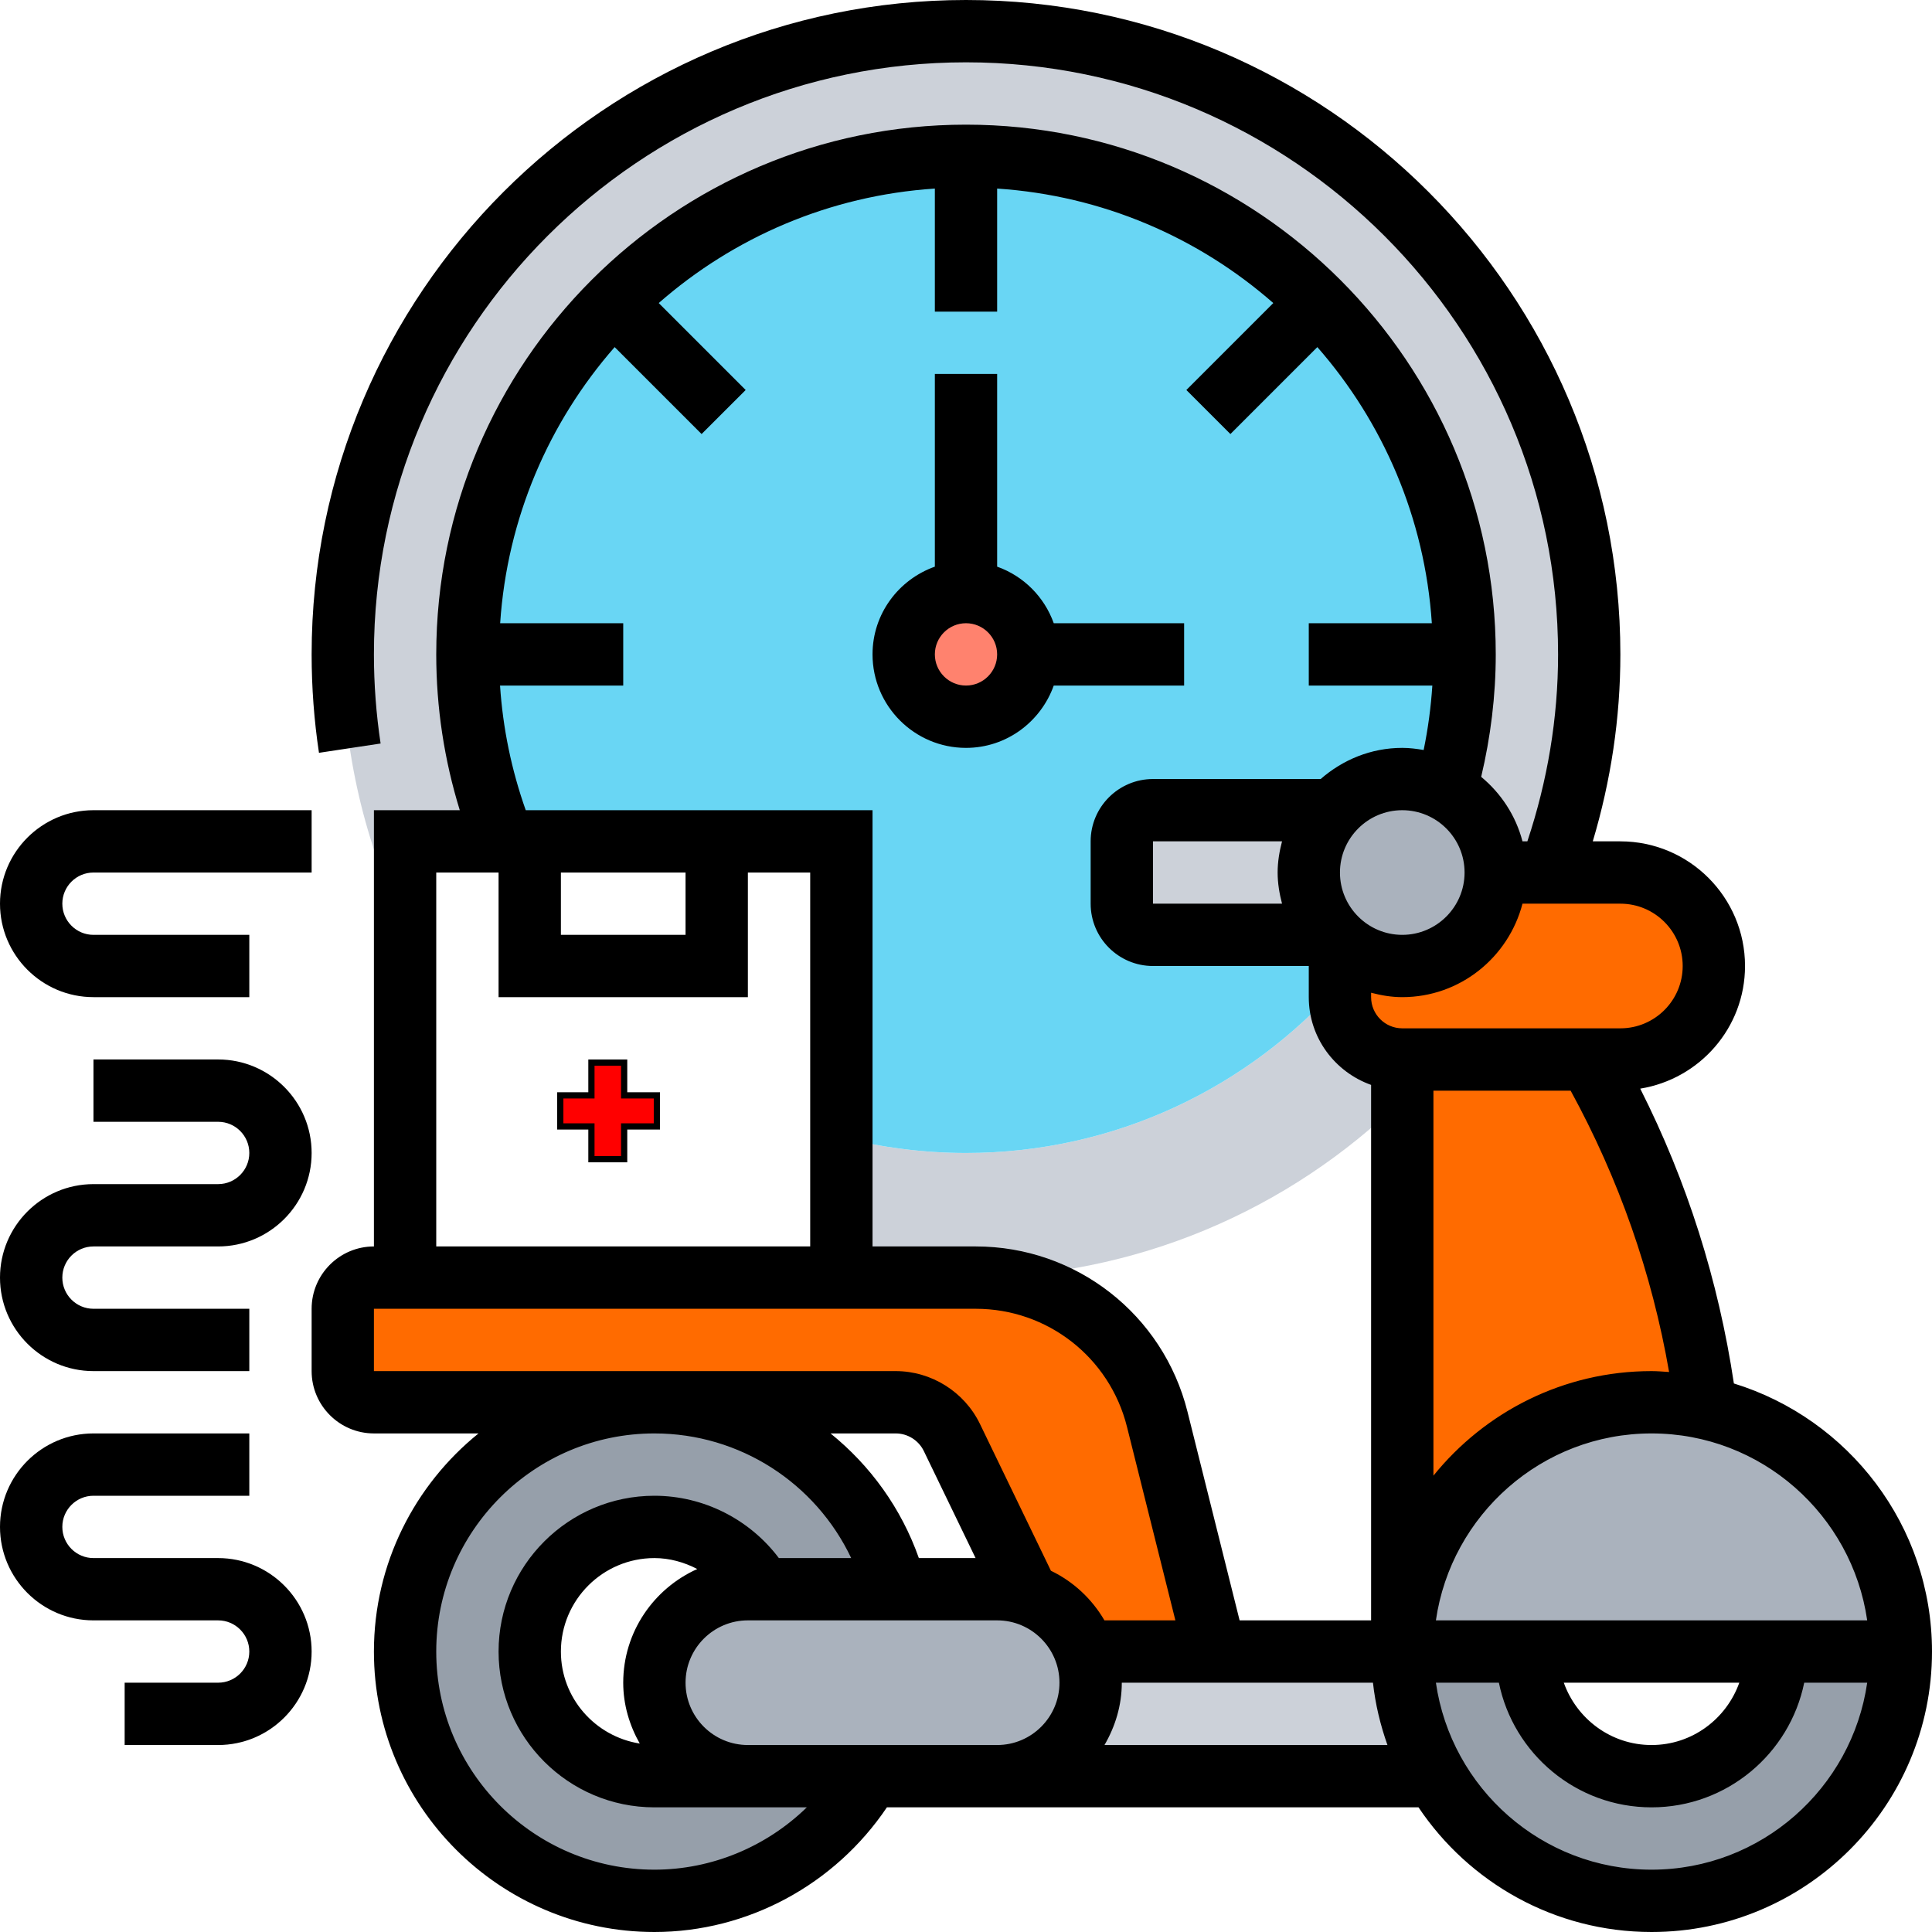 <svg width="50" height="50" viewBox="0 0 50 50" fill="none" xmlns="http://www.w3.org/2000/svg">
<rect width="50" height="50" fill="#1E1E1E"/>
<g id="Landing Page" clip-path="url(#clip0_0_1)">
<rect width="1440" height="3680" transform="translate(-219 -1680)" fill="white"/>
<g id="Group 1">
<g id="Delivery">
<g id="express_shipping_delivery_service_hour_icon_187260 1" clip-path="url(#clip1_0_1)">
<g id="Group">
<g id="Group_2">
<g id="Group_3">
<path id="Vector" d="M41.129 16.936C41.129 18.919 40.766 20.823 40.113 22.581H38.71C38.71 21.653 38.185 20.847 37.419 20.444C37.734 19.323 37.903 18.153 37.903 16.936C37.903 9.806 32.129 4.032 25 4.032C17.871 4.032 12.097 9.806 12.097 16.936C12.097 18.645 12.427 20.282 13.032 21.774H10.484V23.976C9.452 21.847 8.871 19.46 8.871 16.936C8.871 8.024 16.089 0.806 25 0.806C33.911 0.806 41.129 8.024 41.129 16.936Z" fill="#CCD1D9"/>
</g>
<g id="Group_4">
<path id="Vector_2" d="M36.29 27.419V28.452C33.379 31.306 29.395 33.065 25 33.065H21.774V29.436C22.806 29.694 23.887 29.839 25 29.839C28.855 29.839 32.315 28.145 34.677 25.468V25.806C34.677 26.694 35.403 27.419 36.29 27.419Z" fill="#CCD1D9"/>
</g>
<g id="Group_5">
<path id="Vector_3" d="M25 4.032C32.129 4.032 37.903 9.806 37.903 16.936C37.903 18.153 37.734 19.323 37.419 20.444C37.081 20.266 36.702 20.161 36.29 20.161C35.573 20.161 34.927 20.468 34.492 20.968H29.839C29.395 20.968 29.032 21.331 29.032 21.774V23.387C29.032 23.831 29.395 24.194 29.839 24.194H34.492C34.548 24.258 34.613 24.323 34.677 24.379V25.468C32.315 28.145 28.855 29.839 25 29.839C23.887 29.839 22.806 29.694 21.774 29.436V21.774H18.548H13.71H13.032C12.427 20.282 12.097 18.645 12.097 16.936C12.097 9.806 17.871 4.032 25 4.032Z" fill="#69D6F4"/>
</g>
<g id="Group_6">
<path id="Vector_4" d="M34.677 25.468V24.379C35.105 24.766 35.669 25 36.29 25C37.629 25 38.71 23.919 38.71 22.581H40.113H41.935C42.605 22.581 43.21 22.855 43.645 23.29C44.081 23.726 44.355 24.331 44.355 25C44.355 26.339 43.274 27.419 41.935 27.419H41.129H36.29C35.403 27.419 34.677 26.694 34.677 25.806V25.468Z" fill="#FF6B00"/>
</g>
<g id="Group_7">
<path id="Vector_5" d="M42.742 36.29C39.177 36.29 36.29 39.177 36.29 42.742V28.452V27.419H41.129C42.726 30.21 43.75 33.274 44.153 36.444C43.702 36.347 43.226 36.29 42.742 36.29Z" fill="#FF6B00"/>
</g>
<g id="Group_8">
<path id="Vector_6" d="M29.952 36.726L31.452 42.742H28.089H28.081C27.847 42.048 27.29 41.5 26.597 41.266L24.637 37.202C24.363 36.645 23.798 36.29 23.186 36.29H16.936H9.677C9.234 36.29 8.871 35.928 8.871 35.484V33.871C8.871 33.428 9.234 33.065 9.677 33.065H10.484H21.774H25H25.258C27.476 33.065 29.411 34.573 29.952 36.726Z" fill="#FF6B00"/>
</g>
<g id="Group_9">
<path id="Vector_7" d="M28.089 42.742H31.452H36.29C36.29 43.919 36.605 45.024 37.153 45.968H25.806C26.476 45.968 27.081 45.694 27.516 45.258C27.952 44.823 28.226 44.218 28.226 43.548C28.226 43.266 28.177 42.992 28.081 42.742H28.089Z" fill="#CCD1D9"/>
</g>
<g id="Group_10">
<path id="Vector_8" d="M45.968 42.742H49.194C49.194 46.306 46.306 49.194 42.742 49.194C40.355 49.194 38.266 47.895 37.153 45.968C36.605 45.024 36.29 43.919 36.29 42.742H39.516C39.516 44.524 40.96 45.968 42.742 45.968C44.524 45.968 45.968 44.524 45.968 42.742Z" fill="#969FAA"/>
</g>
<g id="Group_11">
<path id="Vector_9" d="M23.186 41.129H19.726C19.169 40.161 18.129 39.516 16.936 39.516C15.153 39.516 13.71 40.96 13.71 42.742C13.71 44.524 15.153 45.968 16.936 45.968H19.355H22.524C21.411 47.895 19.323 49.194 16.936 49.194C13.371 49.194 10.484 46.306 10.484 42.742C10.484 39.177 13.371 36.29 16.936 36.29C19.944 36.29 22.468 38.347 23.186 41.129Z" fill="#969FAA"/>
</g>
<g id="Group_12">
<path id="Vector_10" d="M28.081 42.742C28.177 42.992 28.226 43.266 28.226 43.548C28.226 44.218 27.952 44.823 27.516 45.258C27.081 45.694 26.476 45.968 25.806 45.968H25H22.524H19.355C18.016 45.968 16.936 44.887 16.936 43.548C16.936 42.879 17.21 42.274 17.645 41.839C18.081 41.403 18.686 41.129 19.355 41.129H19.726H23.186H25.806C26.081 41.129 26.355 41.177 26.597 41.266C27.29 41.5 27.847 42.048 28.081 42.742Z" fill="#AAB2BD"/>
</g>
<g id="Group_13">
<path id="Vector_11" d="M36.29 42.742C36.29 39.177 39.177 36.29 42.742 36.29C43.226 36.29 43.702 36.347 44.153 36.444C47.04 37.089 49.194 39.661 49.194 42.742H45.968H39.516H36.29Z" fill="#AAB2BD"/>
</g>
<g id="Group_14">
<path id="Vector_12" d="M33.871 22.581C33.871 23.202 34.105 23.766 34.492 24.194H29.839C29.395 24.194 29.032 23.831 29.032 23.387V21.774C29.032 21.331 29.395 20.968 29.839 20.968H34.492C34.105 21.395 33.871 21.96 33.871 22.581Z" fill="#CCD1D9"/>
</g>
<g id="Group_15">
<path id="Vector_13" d="M37.419 20.444C38.185 20.847 38.71 21.653 38.71 22.581C38.71 23.919 37.629 25 36.29 25C35.669 25 35.105 24.766 34.677 24.379C34.613 24.323 34.548 24.258 34.492 24.194C34.105 23.766 33.871 23.202 33.871 22.581C33.871 21.96 34.105 21.395 34.492 20.968C34.927 20.468 35.573 20.161 36.29 20.161C36.702 20.161 37.081 20.266 37.419 20.444Z" fill="#AAB2BD"/>
</g>
<g id="Group_16">
<path id="Vector_14" d="M25 18.548C25.891 18.548 26.613 17.826 26.613 16.936C26.613 16.045 25.891 15.323 25 15.323C24.109 15.323 23.387 16.045 23.387 16.936C23.387 17.826 24.109 18.548 25 18.548Z" fill="#FF826E"/>
</g>
<path id="Vector 2" d="M15.306 28.348V27.5H16.153V28.348H17V29.152H16.153V30H15.306V29.152H14.5V28.348H15.306Z" fill="#FF0000" stroke="black" stroke-width="0.161"/>
</g>
<g id="Group_17">
<path id="Vector_15" d="M44.873 35.804C44.472 33.135 43.662 30.575 42.449 28.174C43.983 27.926 45.161 26.603 45.161 25C45.161 23.221 43.715 21.774 41.935 21.774H41.221C41.688 20.21 41.935 18.589 41.935 16.936C41.935 7.598 34.339 0 25 0C15.661 0 8.065 7.598 8.065 16.936C8.065 17.79 8.129 18.647 8.255 19.483L9.85 19.242C9.736 18.485 9.677 17.71 9.677 16.936C9.677 8.486 16.551 1.613 25 1.613C33.449 1.613 40.323 8.486 40.323 16.936C40.323 18.595 40.046 20.217 39.528 21.774H39.402C39.228 21.108 38.848 20.532 38.333 20.105C38.578 19.07 38.71 18.008 38.71 16.936C38.71 9.376 32.56 3.226 25 3.226C17.44 3.226 11.29 9.376 11.29 16.936C11.29 18.316 11.498 19.667 11.899 20.968H9.677V32.258C8.788 32.258 8.065 32.981 8.065 33.871V35.484C8.065 36.373 8.788 37.097 9.677 37.097H12.384C10.736 38.428 9.677 40.463 9.677 42.742C9.677 46.744 12.934 50 16.936 50C19.356 50 21.61 48.769 22.953 46.774H25H25.806H36.711C38.015 48.718 40.231 50 42.742 50C46.744 50 50 46.744 50 42.742C50 39.481 47.838 36.717 44.873 35.804ZM48.323 41.935H37.161C37.555 39.205 39.904 37.097 42.742 37.097C45.58 37.097 47.929 39.205 48.323 41.935ZM45.013 43.548C44.679 44.485 43.792 45.161 42.742 45.161C41.692 45.161 40.805 44.485 40.471 43.548H45.013ZM37.903 22.581C37.903 23.47 37.18 24.194 36.29 24.194C35.401 24.194 34.678 23.47 34.678 22.581C34.678 21.691 35.401 20.968 36.29 20.968C37.18 20.968 37.903 21.691 37.903 22.581ZM33.179 23.387H29.839V21.774H33.179C33.111 22.034 33.065 22.301 33.065 22.581C33.065 22.86 33.111 23.127 33.179 23.387ZM42.742 35.484C40.463 35.484 38.428 36.542 37.097 38.19V28.226H40.648C41.895 30.508 42.752 32.949 43.196 35.507C43.045 35.498 42.895 35.484 42.742 35.484ZM39.402 23.387H41.935C42.825 23.387 43.548 24.11 43.548 25C43.548 25.89 42.825 26.613 41.935 26.613H36.29C35.846 26.613 35.484 26.252 35.484 25.806V25.692C35.744 25.76 36.011 25.806 36.29 25.806C37.789 25.806 39.041 24.775 39.402 23.387ZM12.941 17.742H16.129V16.129H12.944C13.126 13.401 14.21 10.922 15.907 8.983L18.157 11.233L19.298 10.093L17.048 7.843C18.986 6.145 21.465 5.06 24.194 4.88V8.065H25.806V4.88C28.535 5.061 31.014 6.145 32.953 7.843L30.703 10.093L31.843 11.233L34.093 8.983C35.79 10.922 36.875 13.401 37.056 16.129H33.871V17.742H37.069C37.032 18.304 36.957 18.862 36.844 19.41C36.663 19.379 36.48 19.355 36.29 19.355C35.48 19.355 34.747 19.665 34.179 20.161H29.839C28.949 20.161 28.226 20.885 28.226 21.774V23.387C28.226 24.277 28.949 25 29.839 25H33.871V25.806C33.871 26.857 34.548 27.744 35.484 28.077V41.935H32.081L30.732 36.535C30.102 34.017 27.849 32.258 25.254 32.258H22.581V20.968H13.606C13.238 19.927 13.014 18.848 12.941 17.742ZM14.516 22.581H17.742V24.194H14.516V22.581ZM11.29 22.581H12.903V25.806H19.355V22.581H20.968V32.258H11.29V22.581ZM9.677 35.484V33.871H22.581H25.254C27.107 33.871 28.716 35.127 29.166 36.925L30.419 41.935H28.583C28.259 41.38 27.78 40.931 27.198 40.651L25.36 36.849C24.958 36.02 24.104 35.484 23.182 35.484H9.677ZM23.78 40.323C23.324 39.03 22.52 37.925 21.494 37.097H23.182C23.49 37.097 23.774 37.276 23.908 37.552L25.248 40.323H23.78ZM16.936 48.387C13.823 48.387 11.29 45.854 11.29 42.742C11.29 39.63 13.823 37.097 16.936 37.097C19.148 37.097 21.11 38.384 22.029 40.323H20.157C19.402 39.319 18.207 38.71 16.936 38.71C14.712 38.71 12.903 40.519 12.903 42.742C12.903 44.965 14.712 46.774 16.936 46.774H19.355H20.88C19.837 47.79 18.424 48.387 16.936 48.387ZM16.129 43.548C16.129 44.123 16.293 44.656 16.557 45.123C15.403 44.94 14.516 43.947 14.516 42.742C14.516 41.408 15.602 40.323 16.936 40.323C17.329 40.323 17.706 40.43 18.045 40.606C16.919 41.111 16.129 42.236 16.129 43.548ZM25 45.161H19.355C18.465 45.161 17.742 44.438 17.742 43.548C17.742 42.659 18.465 41.935 19.355 41.935H25.806C26.696 41.935 27.419 42.659 27.419 43.548C27.419 44.438 26.696 45.161 25.806 45.161H25ZM28.584 45.161C28.861 44.685 29.032 44.139 29.032 43.548H35.532C35.594 44.109 35.725 44.647 35.907 45.161H28.584ZM42.742 48.387C39.904 48.387 37.555 46.279 37.161 43.548H38.791C39.166 45.386 40.794 46.774 42.742 46.774C44.69 46.774 46.318 45.386 46.693 43.548H48.323C47.929 46.279 45.58 48.387 42.742 48.387Z" fill="black"/>
<path id="Vector_16" d="M2.419 25.806H6.452V24.194H2.419C1.975 24.194 1.613 23.832 1.613 23.387C1.613 22.942 1.975 22.581 2.419 22.581H8.065V20.968H2.419C1.085 20.968 0 22.053 0 23.387C0 24.721 1.085 25.806 2.419 25.806Z" fill="black"/>
<path id="Vector_17" d="M2.419 35.484H6.452V33.871H2.419C1.975 33.871 1.613 33.51 1.613 33.065C1.613 32.619 1.975 32.258 2.419 32.258H5.645C6.979 32.258 8.065 31.172 8.065 29.839C8.065 28.505 6.979 27.419 5.645 27.419H2.419V29.032H5.645C6.09 29.032 6.452 29.393 6.452 29.839C6.452 30.284 6.09 30.645 5.645 30.645H2.419C1.085 30.645 0 31.731 0 33.065C0 34.398 1.085 35.484 2.419 35.484Z" fill="black"/>
<path id="Vector_18" d="M5.645 40.323H2.419C1.975 40.323 1.613 39.961 1.613 39.516C1.613 39.071 1.975 38.71 2.419 38.71H6.452V37.097H2.419C1.085 37.097 0 38.182 0 39.516C0 40.85 1.085 41.935 2.419 41.935H5.645C6.09 41.935 6.452 42.297 6.452 42.742C6.452 43.187 6.09 43.548 5.645 43.548H3.226V45.161H5.645C6.979 45.161 8.065 44.076 8.065 42.742C8.065 41.408 6.979 40.323 5.645 40.323Z" fill="black"/>
<path id="Vector_19" d="M25 19.355C26.05 19.355 26.937 18.678 27.271 17.742H30.645V16.129H27.271C27.027 15.446 26.49 14.908 25.806 14.665V9.677H24.194V14.665C23.257 14.998 22.581 15.885 22.581 16.935C22.581 18.269 23.666 19.355 25 19.355ZM25 16.129C25.444 16.129 25.806 16.49 25.806 16.935C25.806 17.381 25.444 17.742 25 17.742C24.556 17.742 24.194 17.381 24.194 16.935C24.194 16.49 24.556 16.129 25 16.129Z" fill="black"/>
</g>
</g>
</g>
</g>
</g>
</g>
<defs>
<clipPath id="clip0_0_1">
<rect width="1440" height="3680" fill="white" transform="translate(-219 -1680)"/>
</clipPath>
<clipPath id="clip1_0_1">
<rect width="50" height="50" fill="white"/>
</clipPath>
</defs>
</svg>
